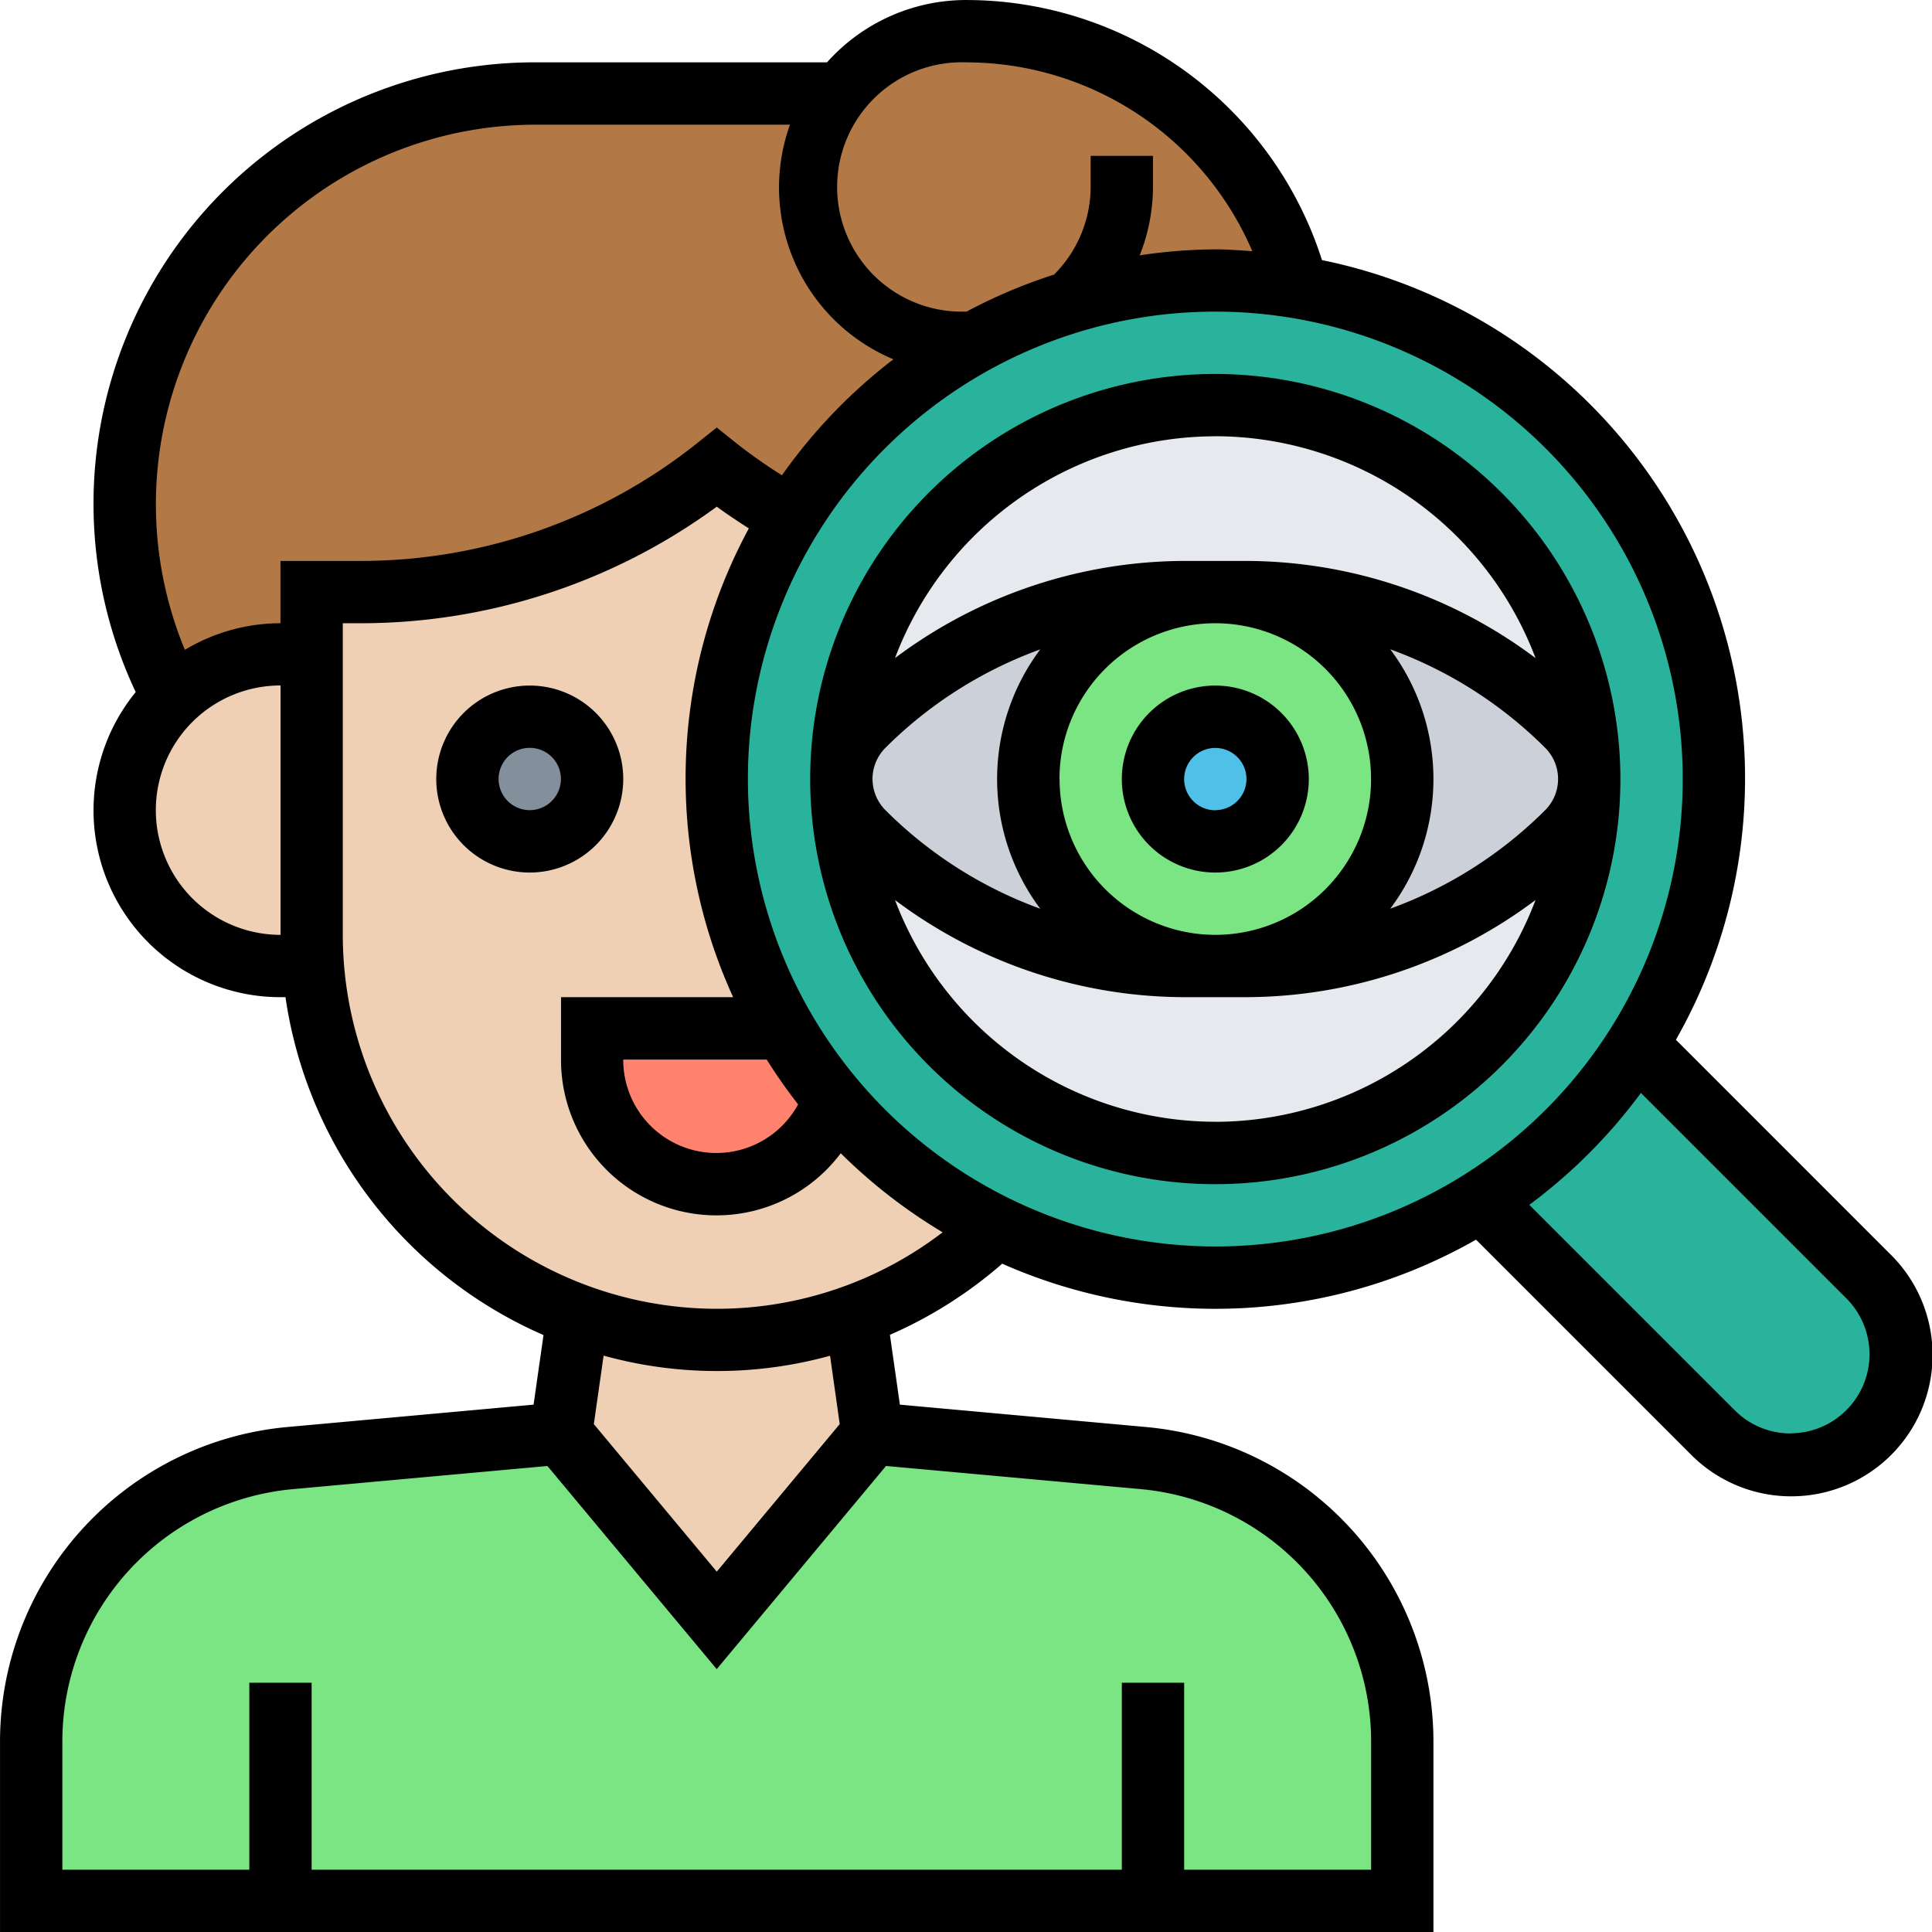 <svg xmlns="http://www.w3.org/2000/svg" xmlns:xlink="http://www.w3.org/1999/xlink" width="110" height="110" viewBox="0 0 110 110">
  <defs>
    <clipPath id="clip-path">
      <rect id="Rectángulo_31009" data-name="Rectángulo 31009" width="110" height="110" transform="translate(494.668 1851)" fill="#a6daff"/>
    </clipPath>
  </defs>
  <g id="Enmascarar_grupo_50" data-name="Enmascarar grupo 50" transform="translate(-494.668 -1851)" clip-path="url(#clip-path)">
    <g id="observacion" transform="translate(492.895 1849.227)">
      <g id="Grupo_56674" data-name="Grupo 56674">
        <g id="Grupo_56658" data-name="Grupo 56658">
          <path id="Trazado_143675" data-name="Trazado 143675" d="M70.968,17.742a28.227,28.227,0,0,0-13.732,3.531,4.01,4.01,0,0,1-.461.018A8.844,8.844,0,0,1,47.9,12.419,8.767,8.767,0,0,1,49.677,7.1a8.323,8.323,0,0,1,.816-.958,8.909,8.909,0,0,1,6.281-2.59A19.373,19.373,0,0,1,68.8,7.7a19.654,19.654,0,0,1,6.866,10.432A27.417,27.417,0,0,0,70.968,17.742Z" fill="#b27946"/>
        </g>
        <g id="Grupo_56659" data-name="Grupo 56659">
          <path id="Trazado_143676" data-name="Trazado 143676" d="M56.774,21.29a4.01,4.01,0,0,0,.461-.018,28.689,28.689,0,0,0-10.45,9.953,31.209,31.209,0,0,1-4.2-2.839,32.394,32.394,0,0,1-20.226,7.1H19.516v3.548H17.742A8.865,8.865,0,0,0,11.6,41.5,23.432,23.432,0,0,1,32.326,7.1H49.677A8.767,8.767,0,0,0,47.9,12.419a8.844,8.844,0,0,0,8.871,8.871Z" fill="#b27946"/>
        </g>
        <g id="Grupo_56660" data-name="Grupo 56660">
          <path id="Trazado_143677" data-name="Trazado 143677" d="M67.419,110H3.548v-9.066A16.229,16.229,0,0,1,18.292,84.789l15.418-1.4,8.871,10.645,8.871-10.645,15.418,1.4a16.229,16.229,0,0,1,14.744,16.145V110Z" fill="#7ae582"/>
        </g>
        <g id="Grupo_56661" data-name="Grupo 56661">
          <path id="Trazado_143678" data-name="Trazado 143678" d="M50.494,76.663l.958,6.724L42.581,94.032,33.71,83.387l.958-6.724a22.912,22.912,0,0,0,7.913,1.4,22.513,22.513,0,0,0,7.913-1.419Z" fill="#f0d0b4"/>
        </g>
        <g id="Grupo_56662" data-name="Grupo 56662">
          <path id="Trazado_143679" data-name="Trazado 143679" d="M58.531,71.642a23.169,23.169,0,0,1-8.037,5,22.513,22.513,0,0,1-7.913,1.419A23.044,23.044,0,0,1,19.6,56.774,14.67,14.67,0,0,1,19.516,55V35.484h2.839a32.394,32.394,0,0,0,20.226-7.1,31.209,31.209,0,0,0,4.2,2.839,28.472,28.472,0,0,0-.408,29.1H35.484V62.1a7.077,7.077,0,0,0,13.768,2.324A28.22,28.22,0,0,0,58.531,71.642Z" fill="#f0d0b4"/>
        </g>
        <g id="Grupo_56663" data-name="Grupo 56663">
          <path id="Trazado_143680" data-name="Trazado 143680" d="M11.6,41.5a8.865,8.865,0,0,1,6.139-2.466h1.774V55a14.67,14.67,0,0,0,.089,1.774H17.742A8.872,8.872,0,0,1,11.6,41.5Z" fill="#f0d0b4"/>
        </g>
        <g id="Grupo_56664" data-name="Grupo 56664">
          <path id="Trazado_143681" data-name="Trazado 143681" d="M49.252,64.421A7.077,7.077,0,0,1,35.484,62.1V60.323H46.377A26.54,26.54,0,0,0,49.252,64.421Z" fill="#ff826e"/>
        </g>
        <g id="Grupo_56665" data-name="Grupo 56665">
          <circle id="Elipse_4261" data-name="Elipse 4261" cx="3.548" cy="3.548" r="3.548" transform="translate(28.387 42.581)" fill="#838f9b"/>
        </g>
        <g id="Grupo_56666" data-name="Grupo 56666">
          <path id="Trazado_143682" data-name="Trazado 143682" d="M108.155,74.445a6.273,6.273,0,1,1-8.871,8.871L86.119,70.152a28.986,28.986,0,0,0,8.871-8.871Z" fill="#29b39d"/>
        </g>
        <g id="Grupo_56667" data-name="Grupo 56667">
          <path id="Trazado_143683" data-name="Trazado 143683" d="M58.531,71.642a28.22,28.22,0,0,1-9.279-7.221,26.54,26.54,0,0,1-2.874-4.1,28.472,28.472,0,0,1,.408-29.1,28.689,28.689,0,0,1,10.45-9.953,28.227,28.227,0,0,1,13.732-3.531,27.417,27.417,0,0,1,4.7.39A28.413,28.413,0,0,1,94.99,61.281a28.986,28.986,0,0,1-8.871,8.871,28.421,28.421,0,0,1-27.589,1.49Z" fill="#29b39d"/>
        </g>
        <g id="Grupo_56668" data-name="Grupo 56668">
          <path id="Trazado_143684" data-name="Trazado 143684" d="M91,49.163a4.344,4.344,0,0,0,1.242-2.608,21.277,21.277,0,0,1-42.545,0,4.344,4.344,0,0,0,1.242,2.608,25.874,25.874,0,0,0,18.381,7.611h3.3A25.969,25.969,0,0,0,91,49.163Z" fill="#e6e9ed"/>
        </g>
        <g id="Grupo_56669" data-name="Grupo 56669">
          <path id="Trazado_143685" data-name="Trazado 143685" d="M92.24,45.7A4.344,4.344,0,0,0,91,43.1a25.874,25.874,0,0,0-18.381-7.611h-3.3A25.969,25.969,0,0,0,50.937,43.1,4.344,4.344,0,0,0,49.7,45.7a21.277,21.277,0,0,1,42.545,0Z" fill="#e6e9ed"/>
        </g>
        <g id="Grupo_56670" data-name="Grupo 56670">
          <path id="Trazado_143686" data-name="Trazado 143686" d="M50.937,43.1a25.969,25.969,0,0,1,18.381-7.611h1.65a10.645,10.645,0,1,0,0,21.29h-1.65a25.874,25.874,0,0,1-18.381-7.611A4.344,4.344,0,0,1,49.7,46.555a5.117,5.117,0,0,1,0-.852A4.344,4.344,0,0,1,50.937,43.1Z" fill="#ccd1d9"/>
        </g>
        <g id="Grupo_56671" data-name="Grupo 56671">
          <path id="Trazado_143687" data-name="Trazado 143687" d="M82.571,37.453A26.056,26.056,0,0,1,91,43.1,4.344,4.344,0,0,1,92.24,45.7a5.12,5.12,0,0,1,0,.852A4.344,4.344,0,0,1,91,49.163a25.969,25.969,0,0,1-18.381,7.611h-1.65a10.645,10.645,0,1,0,0-21.29h1.65A25.935,25.935,0,0,1,82.571,37.453Z" fill="#ccd1d9"/>
        </g>
        <g id="Grupo_56672" data-name="Grupo 56672">
          <path id="Trazado_143688" data-name="Trazado 143688" d="M70.968,35.484A10.645,10.645,0,1,1,60.323,46.129,10.654,10.654,0,0,1,70.968,35.484Z" fill="#7ae582"/>
        </g>
        <g id="Grupo_56673" data-name="Grupo 56673">
          <circle id="Elipse_4262" data-name="Elipse 4262" cx="3.548" cy="3.548" r="3.548" transform="translate(67.419 42.581)" fill="#4fc1e9"/>
        </g>
      </g>
      <g id="Grupo_56675" data-name="Grupo 56675">
        <path id="Trazado_143689" data-name="Trazado 143689" d="M37.258,46.129a5.323,5.323,0,1,0-5.323,5.323A5.329,5.329,0,0,0,37.258,46.129ZM31.935,47.9a1.774,1.774,0,1,1,1.774-1.774A1.777,1.777,0,0,1,31.935,47.9Z"/>
        <path id="Trazado_143690" data-name="Trazado 143690" d="M70.968,40.806a5.323,5.323,0,1,0,5.323,5.323A5.329,5.329,0,0,0,70.968,40.806Zm0,7.1a1.774,1.774,0,1,1,1.774-1.774A1.777,1.777,0,0,1,70.968,47.9Z"/>
        <path id="Trazado_143691" data-name="Trazado 143691" d="M70.968,23.065A23.065,23.065,0,1,0,94.032,46.129,23.091,23.091,0,0,0,70.968,23.065ZM89.749,47.9a24.117,24.117,0,0,1-8.818,5.608,12.325,12.325,0,0,0,0-14.765,24.125,24.125,0,0,1,8.818,5.608,2.51,2.51,0,0,1,0,3.548Zm-38.3-1.774a2.528,2.528,0,0,1,.735-1.774A24.117,24.117,0,0,1,61,38.747a12.325,12.325,0,0,0,0,14.765A24.125,24.125,0,0,1,52.186,47.9a2.528,2.528,0,0,1-.735-1.774Zm10.645,0A8.871,8.871,0,1,1,70.968,55,8.881,8.881,0,0,1,62.1,46.129Zm8.871-19.516A19.529,19.529,0,0,1,89.2,39.242,27.547,27.547,0,0,0,72.616,33.71H69.321a27.556,27.556,0,0,0-16.59,5.532A19.529,19.529,0,0,1,70.968,26.613Zm0,39.032A19.529,19.529,0,0,1,52.731,53.016,27.547,27.547,0,0,0,69.32,58.548h3.295A27.556,27.556,0,0,0,89.2,53.016,19.529,19.529,0,0,1,70.968,65.645Z"/>
        <path id="Trazado_143692" data-name="Trazado 143692" d="M109.416,73.2,97.192,60.974A30.114,30.114,0,0,0,77.041,16.582,21.279,21.279,0,0,0,56.774,1.774a10.615,10.615,0,0,0-7.913,3.548H32.317A25.132,25.132,0,0,0,9.5,41.177a10.638,10.638,0,0,0,8.243,17.371h.284A24.887,24.887,0,0,0,32.718,77.786l-.566,3.962L18.134,83.022a17.988,17.988,0,0,0-16.36,17.914v10.839H83.387V100.936a17.988,17.988,0,0,0-16.36-17.914L53.009,81.748l-.568-3.976a24.8,24.8,0,0,0,6.394-4.05,29.944,29.944,0,0,0,26.977-1.368L98.037,84.579a8.047,8.047,0,1,0,11.38-11.38ZM56.774,5.323a17.74,17.74,0,0,1,16.3,10.752c-.7-.048-1.4-.106-2.11-.106a30.182,30.182,0,0,0-4.3.342,10.618,10.618,0,0,0,.754-3.891V10.645H63.871v1.774a7.1,7.1,0,0,1-2.083,4.987,30.064,30.064,0,0,0-4.982,2.108h-.032a7.1,7.1,0,1,1,0-14.192ZM32.317,8.871H46.75a10.6,10.6,0,0,0,5.89,13.358,30.337,30.337,0,0,0-6.346,6.605A29.836,29.836,0,0,1,43.688,27l-1.107-.887L41.472,27A30.719,30.719,0,0,1,22.35,33.71H17.742v3.548A10.559,10.559,0,0,0,12.3,38.773a21.615,21.615,0,0,1,20.02-29.9ZM10.645,47.9a7.1,7.1,0,0,1,7.1-7.1V55A7.1,7.1,0,0,1,10.645,47.9ZM66.708,86.556a14.437,14.437,0,0,1,13.131,14.38v7.29H69.194V97.581H65.645v10.645H19.516V97.581H15.968v10.645H5.323v-7.29A14.437,14.437,0,0,1,18.453,86.558l14.488-1.318,9.639,11.566L52.22,85.239Zm-17.125-3.7-7,8.4-7-8.4.557-3.9a24.193,24.193,0,0,0,12.893.007Zm-7-6.566A21.314,21.314,0,0,1,21.29,55V37.258H22.35a34.3,34.3,0,0,0,20.233-6.637c.585.428,1.2.837,1.826,1.237a29.966,29.966,0,0,0-.894,26.691h-9.8V62.1a8.85,8.85,0,0,0,15.927,5.335,30.373,30.373,0,0,0,5.8,4.5A21.129,21.129,0,0,1,42.581,76.29Zm4.632-11.64A5.3,5.3,0,0,1,37.258,62.1h8.168A30.44,30.44,0,0,0,47.213,64.65ZM44.355,46.129A26.613,26.613,0,1,1,70.968,72.742,26.643,26.643,0,0,1,44.355,46.129Zm59.372,37.258a4.473,4.473,0,0,1-3.181-1.316l-11.7-11.7A30.379,30.379,0,0,0,95.2,64l11.7,11.7a4.5,4.5,0,0,1-3.181,7.679Z"/>
      </g>
    </g>
  </g>
</svg>
